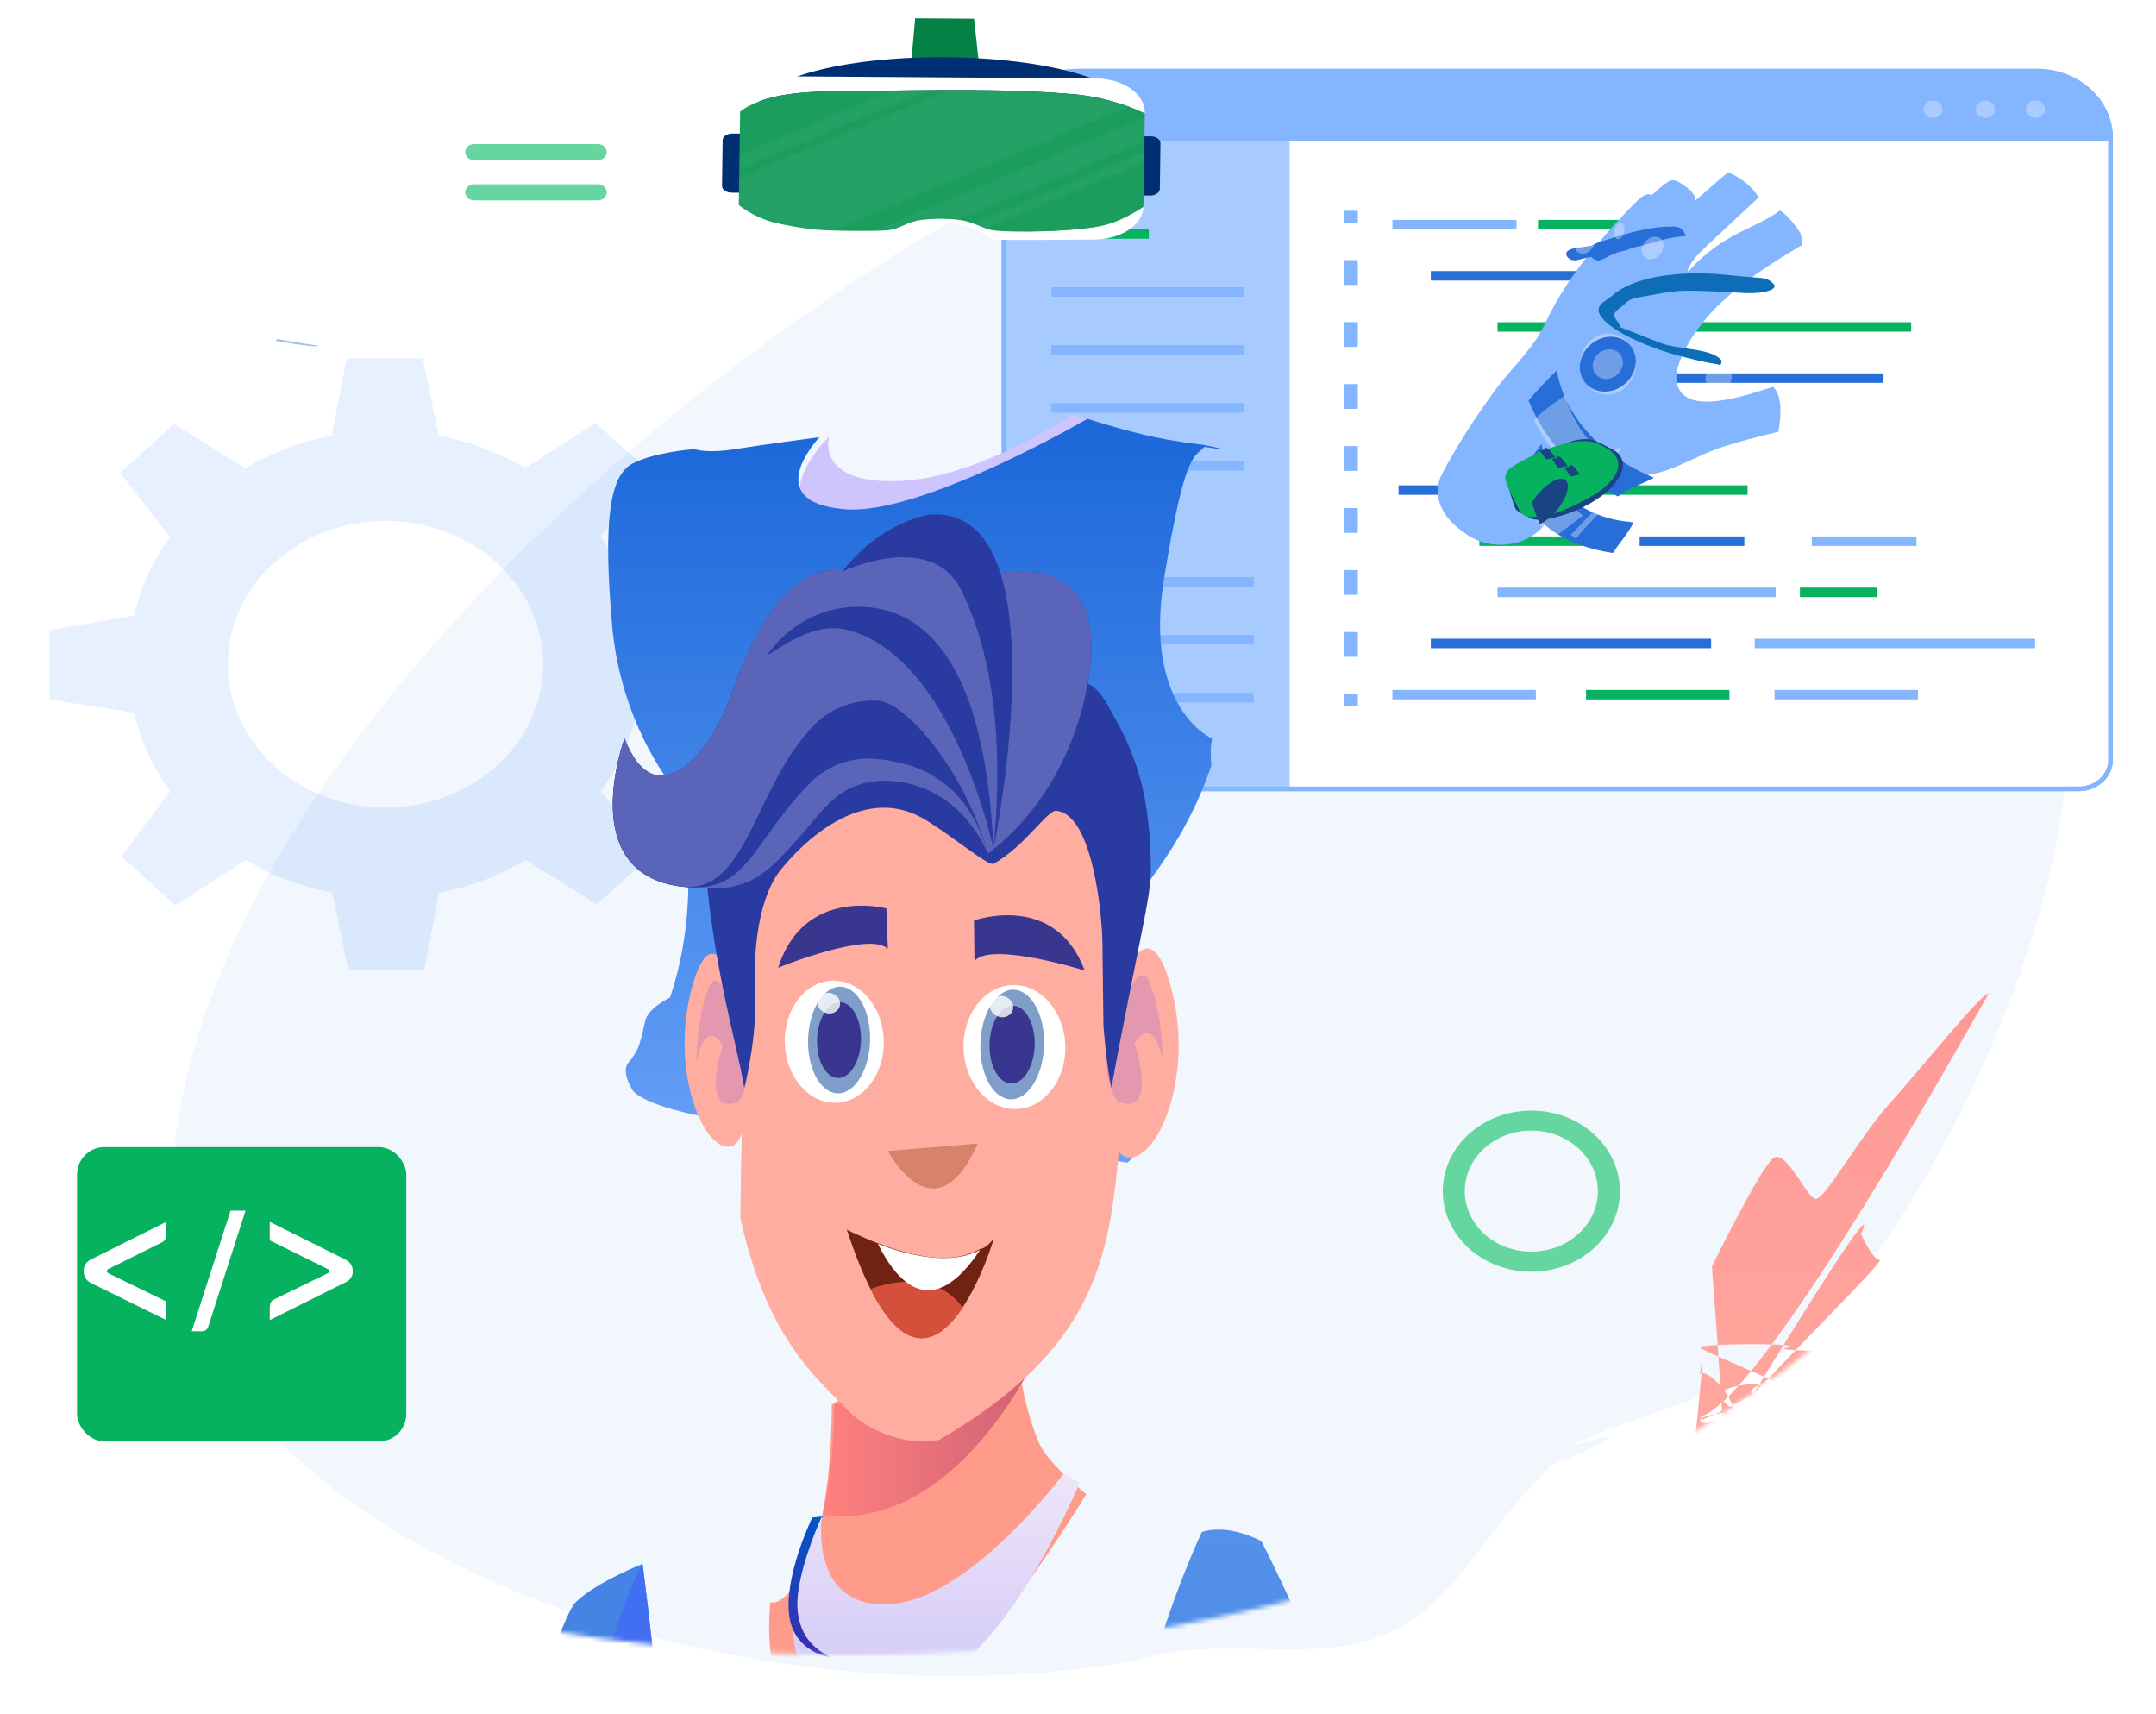 <svg width="473" height="376" viewBox="0 0 473 376" fill="none" xmlns="http://www.w3.org/2000/svg">
<g clip-path="url(#clip0_735_6039)">
<path opacity="0.2" d="M139.684 156.31L158.312 153.124V137.937L139.684 135.016C138.253 128.777 135.538 122.936 131.801 117.759L142.487 103.501L130.662 92.748L115.216 102.678C109.523 99.279 103.128 96.837 96.238 95.536L92.734 78.597H76.033L72.821 95.536C65.96 96.837 59.536 99.306 53.842 102.705L38.192 92.987L26.367 103.74L37.287 117.785C33.55 122.963 30.864 128.804 29.433 135.043L10.805 138.229V153.416L29.433 156.336C30.864 162.602 33.579 168.417 37.316 173.594L26.63 187.825L38.455 198.578L53.93 188.648C59.623 192.047 66.047 194.516 72.909 195.791L76.412 212.73H93.113L96.325 195.791C103.216 194.49 109.61 192.02 115.304 188.622L130.954 198.339L142.779 187.586L131.859 173.541C135.567 168.39 138.253 162.576 139.684 156.31ZM84.558 177.126C65.463 177.126 49.988 163.027 49.988 145.69C49.988 128.352 65.463 114.254 84.558 114.254C103.654 114.254 119.129 128.326 119.129 145.69C119.129 163.054 103.654 177.126 84.558 177.126Z" fill="#84B5FF"/>
<path opacity="0.06" d="M196.71 55.653C111.728 109.263 34.967 194.853 37.747 266.594C40.527 338.335 161.464 380.594 249.441 364.094C262.867 360.086 275.17 362.304 289.031 361.594C319.342 360.086 320.922 337.594 345.174 317.054C322.193 330.395 370.443 308.991 345.174 317.054C355.154 311.189 377.916 307.162 392.836 295.535C425.836 269.821 467.619 174.298 448.608 142.695C429.596 111.092 313.079 -17.758 196.71 55.653Z" fill="#276ED8"/>
<path d="M463.038 30.265V166.682C463.038 170.19 459.913 173.031 456.055 173.031H227.287C223.429 173.031 220.305 170.19 220.305 166.682V30.265C220.305 22.172 227.524 15.597 236.436 15.597H446.906C455.818 15.597 463.038 22.172 463.038 30.265Z" fill="white" stroke="#84B5FF" stroke-miterlimit="10"/>
<path d="M332.708 48.228H305.48V50.309H332.708V48.228Z" fill="#84B5FF"/>
<path d="M364.645 48.228H337.418V50.309H364.645V48.228Z" fill="#06B25F"/>
<path d="M356.114 59.457H313.895V61.538H356.114V59.457Z" fill="#276ED8"/>
<path d="M384.541 59.457H363.086V61.538H384.541V59.457Z" fill="#84B5FF"/>
<path d="M347.07 70.671H328.531V72.751H347.07V70.671Z" fill="#06B25F"/>
<path d="M419.293 70.671H357.785V72.751H419.293V70.671Z" fill="#06B25F"/>
<path d="M413.224 81.894H342.93V83.974H413.224V81.894Z" fill="#276ED8"/>
<path d="M346.995 93.107H325.363V95.188H346.995V93.107Z" fill="#84B5FF"/>
<path d="M377.882 93.107H356.25V95.188H377.882V93.107Z" fill="#276ED8"/>
<path d="M336.943 151.33H305.48V153.411H336.943V151.33Z" fill="#84B5FF"/>
<path d="M379.42 151.33H347.957V153.411H379.42V151.33Z" fill="#06B25F"/>
<path d="M420.772 151.33H389.309V153.411H420.772V151.33Z" fill="#84B5FF"/>
<path d="M375.402 140.098H313.895V142.178H375.402V140.098Z" fill="#276ED8"/>
<path d="M446.48 140.098H384.973V142.178H446.48V140.098Z" fill="#84B5FF"/>
<path d="M389.566 128.887H328.531V130.967H389.566V128.887Z" fill="#84B5FF"/>
<path d="M411.865 128.887H394.883V130.967H411.865V128.887Z" fill="#06B25F"/>
<path d="M347.523 117.66H324.551V119.741H347.523V117.66Z" fill="#06B25F"/>
<path d="M382.687 117.66H359.715V119.741H382.687V117.66Z" fill="#276ED8"/>
<path d="M420.456 117.66H397.484V119.741H420.456V117.66Z" fill="#84B5FF"/>
<path d="M383.399 106.451H351.188V108.532H383.399V106.451Z" fill="#06B25F"/>
<path d="M339.032 106.451H306.82V108.532H339.032V106.451Z" fill="#276ED8"/>
<path d="M297.893 46.239H294.957V48.912H297.893V46.239Z" fill="#84B5FF"/>
<path d="M297.893 144.064H294.957V138.629H297.893V144.064V144.064ZM297.893 130.468H294.957V125.034H297.893V130.468V130.468ZM297.893 116.873H294.957V111.438H297.893V116.873V116.873ZM297.893 103.277H294.957V97.842H297.893V103.277V103.277ZM297.893 89.681H294.957V84.246H297.893V89.681V89.681ZM297.893 76.085H294.957V70.65H297.893V76.085V76.085ZM297.893 62.489H294.957V57.055H297.893V62.489V62.489Z" fill="#84B5FF"/>
<path d="M297.893 152.224H294.957V154.896H297.893V152.224Z" fill="#84B5FF"/>
<path opacity="0.7" d="M219.754 32.357C219.754 29.044 222.44 26.357 225.754 26.357H282.924V173.042H225.754C222.44 173.042 219.754 170.356 219.754 167.042V32.357Z" fill="#84B5FF"/>
<path d="M252.032 50.282H224.805V52.363H252.032V50.282Z" fill="#06B25F"/>
<path d="M272.876 62.996H230.656V65.077H272.876V62.996Z" fill="#84B5FF"/>
<path d="M272.876 75.711H230.656V77.792H272.876V75.711Z" fill="#84B5FF"/>
<path d="M272.876 88.427H230.656V90.507H272.876V88.427Z" fill="#84B5FF"/>
<path d="M272.876 101.139H230.656V103.219H272.876V101.139Z" fill="#84B5FF"/>
<path d="M275.064 126.566H232.844V128.647H275.064V126.566Z" fill="#84B5FF"/>
<path d="M275.064 139.283H232.844V141.364H275.064V139.283Z" fill="#84B5FF"/>
<path d="M275.064 151.994H232.844V154.075H275.064V151.994Z" fill="#84B5FF"/>
<path d="M252.032 113.853H224.805V115.933H252.032V113.853Z" fill="#06B25F"/>
<path d="M463.038 30.265V30.881H220.305V30.265C220.305 22.172 227.524 15.597 236.436 15.597H446.906C455.818 15.597 463.038 22.172 463.038 30.265Z" fill="#84B5FF"/>
<path opacity="0.3" d="M426.173 23.948C426.173 25.005 425.237 25.856 424.075 25.856C422.913 25.856 421.977 25.005 421.977 23.948C421.977 22.891 422.913 22.04 424.075 22.04C425.225 22.04 426.173 22.891 426.173 23.948Z" fill="white"/>
<path opacity="0.3" d="M437.653 23.947C437.653 25.003 436.717 25.855 435.555 25.855C434.393 25.855 433.457 25.003 433.457 23.947C433.457 22.89 434.393 22.039 435.555 22.039C436.706 22.039 437.653 22.89 437.653 23.947Z" fill="white"/>
<path opacity="0.3" d="M448.634 23.947C448.634 25.003 447.698 25.855 446.536 25.855C445.374 25.855 444.438 25.003 444.438 23.947C444.438 22.89 445.374 22.039 446.536 22.039C447.698 22.039 448.634 22.89 448.634 23.947Z" fill="white"/>
<path d="M463.038 30.265V166.682C463.038 170.19 459.913 173.031 456.055 173.031H227.287C223.429 173.031 220.305 170.19 220.305 166.682V30.265C220.305 22.172 227.524 15.597 236.436 15.597H446.906C455.818 15.597 463.038 22.172 463.038 30.265Z" stroke="#84B5FF" stroke-miterlimit="10"/>
<g filter="url(#filter0_d_735_6039)">
<rect x="11.906" y="246.597" width="72.229" height="64.547" rx="6" fill="#06B25F"/>
</g>
<path d="M36.496 289.544L19.962 281.413C18.894 280.85 18.359 279.981 18.359 278.805C18.359 277.577 18.922 276.708 20.047 276.197L36.496 267.989V270.98C36.496 271.185 36.412 271.466 36.243 271.824C36.074 272.131 35.821 272.361 35.484 272.515L23.758 278.344C23.308 278.651 23.308 278.958 23.758 279.265L36.496 285.478V289.544Z" fill="white"/>
<path d="M50.579 265.534H53.869L45.687 291.001C45.462 291.666 44.956 291.998 44.168 291.998H42.059L50.579 265.534Z" fill="white"/>
<path d="M59.179 267.989L75.629 276.197C76.81 276.759 77.4 277.628 77.4 278.805C77.4 279.981 76.81 280.825 75.629 281.336L59.179 289.544V286.552C59.179 286.399 59.236 286.143 59.348 285.785C59.517 285.427 59.77 285.171 60.107 285.018L71.917 279.265C72.367 278.958 72.367 278.651 71.917 278.344L59.179 272.054V267.989Z" fill="white"/>
<mask id="mask0_735_6039" style="mask-type:alpha" maskUnits="userSpaceOnUse" x="-91" y="-17" width="555" height="380">
<path d="M463.098 173C463.098 277.934 339.059 363 186.049 363C33.039 363 -91 277.934 -91 173C-91 68.066 33.039 -17 186.049 -17C339.059 -17 463.098 68.066 463.098 173Z" fill="#C4C4C4"/>
</mask>
<g mask="url(#mask0_735_6039)">
<path d="M88.039 483.202C88.039 483.202 92.039 481.58 93.643 485.891C95.246 490.202 100.262 541.955 98.865 556.51C97.453 571.065 93.452 565.687 93.452 565.687C93.452 565.687 93.849 574.309 96.453 576.742L96.468 576.721C96.5 576.699 96.564 576.635 96.643 576.55C96.707 576.507 96.786 576.422 96.881 576.337H96.897C98.437 574.971 103.771 570.233 108.692 565.687C114.502 560.288 117.915 555.699 117.915 555.699C117.915 555.699 117.105 547.077 117.105 544.666C117.105 542.233 129.948 484.803 142.568 467.025C154.347 450.443 142.774 357.031 141.155 344.418L140.964 343.01C140.964 343.01 130.741 347.065 126.328 351.397C121.931 355.751 106.072 408.251 105.279 435.205C104.469 462.159 97.262 477.461 97.262 477.461C97.262 477.461 94.849 475.498 90.833 477.461L88.039 483.202Z" fill="url(#paint0_linear_735_6039)"/>
<path opacity="0.83" d="M96.897 576.337C98.437 574.971 103.771 570.233 108.692 565.687C114.502 560.288 117.915 555.699 117.915 555.699C117.915 555.699 117.105 547.077 117.105 544.666C117.105 542.233 129.948 484.803 142.568 467.025C154.347 450.443 142.774 357.031 141.155 344.418L140.964 343.01C140.964 343.01 132.646 357.031 129.043 384.925C125.423 412.839 130.535 467.836 130.535 467.836C130.535 467.836 123.328 512.312 105.58 513.123C105.58 513.123 120.471 542.425 114.597 557.129C113.47 559.925 99.612 573.754 96.897 576.337Z" fill="#436CF6"/>
<path d="M266.493 464.592L269.795 440.327C269.795 440.327 278.224 440.327 290.542 455.693C290.542 455.693 290.844 464.016 295.067 474.409C295.067 474.409 309.258 483.608 315.846 496.135C322.434 508.663 324.927 509.922 331.8 502.815C333.626 500.937 334.864 494.556 335.515 485.87C336.483 472.745 336.118 454.348 334.435 438.15C333.038 424.79 330.737 412.946 327.546 406.778C327.546 406.778 327.847 398.54 324.831 392.074C324.688 392.202 324.53 392.33 324.387 392.479C323.403 393.312 320.863 395.147 318.228 394.507C314.815 393.696 311.957 386.674 311.957 386.674C311.957 386.674 310.005 386.952 309.004 388.851C309.004 388.851 295.368 377.732 286.733 359.016C278.113 340.321 276.716 338.016 276.716 338.016C276.716 338.016 274.509 336.799 271.525 336.052C269.175 335.455 266.334 335.177 263.683 336.01C263.683 336.01 221.774 423.083 266.493 464.592Z" fill="url(#paint1_linear_735_6039)"/>
<path d="M177.252 343.01C177.252 343.01 182.474 332.531 182.474 308.116L223.145 281.439C223.145 281.439 221.097 300.263 227.986 316.589C229.812 320.9 238.305 327.729 238.305 327.729C238.305 327.729 201.143 389.342 183.3 383.431C165.457 377.519 169.029 351.397 169.029 351.397C169.029 351.397 172.045 352.976 177.252 343.01Z" fill="#FF9B8B"/>
<path d="M233.307 323.27C233.307 323.27 213.162 350.267 195.828 351.782C177.254 353.404 180.318 332.638 180.318 332.638C180.318 332.638 171.921 348.474 174.318 360.937C176.731 373.401 195.066 374.02 209.21 365.718C223.354 357.437 236.879 325.233 236.879 325.233L233.307 323.27Z" fill="url(#paint2_linear_735_6039)"/>
<path d="M235.129 91.003C235.129 91.003 214.886 104.733 197.466 105.504C178.802 106.328 181.88 95.768 181.88 95.768C181.88 95.768 173.442 103.821 175.85 110.16C178.275 116.498 196.7 116.813 210.914 112.591C225.127 108.38 238.719 92.001 238.719 92.001L235.129 91.003Z" fill="#CEC5FF"/>
<path d="M148.803 174.121C148.803 174.121 154.833 195.578 146.984 218.816C146.984 218.816 142.15 221.074 141.544 223.95C141.544 223.95 141.544 223.972 141.528 224.004C140.954 226.87 140.274 229.017 140.274 229.017C140.274 229.017 139.726 230.951 137.907 233.002C137.572 233.393 137.381 233.849 137.317 234.348C137.03 236.475 138.816 239.167 138.816 239.167C138.816 239.167 142.453 245.549 180.229 247.807C218.004 250.075 247.324 255.003 247.324 255.003C247.324 255.003 253.375 250.389 249.211 246.482C249.211 246.482 251.871 242.054 251.568 240.611C251.265 239.167 237.354 222.724 240.975 211.208C244.612 199.692 258.204 190.347 265.765 167.869C265.765 167.869 265.462 164.653 265.765 163.003C266.068 161.364 265.764 161.921 265.764 161.921C265.764 161.921 250.754 155.203 255.396 126.82C260.022 98.437 262.029 100.503 264.234 98.003C264.234 98.003 274.315 99.62 263.611 97.504C263.611 97.504 257.454 96.896 251.105 95.388C244.756 93.879 238.568 91.855 238.568 91.855C238.568 91.855 202.227 113.057 185.429 111.701C166.254 110.159 179.782 95.887 179.782 95.887C179.782 95.887 167.738 97.482 161.293 98.502C154.833 99.534 152.424 98.502 152.424 98.502C152.424 98.502 143.857 99.058 138.816 101.652C133.775 104.235 132.276 114.067 134.286 137.098C136.296 160.13 148.803 174.121 148.803 174.121Z" fill="url(#paint3_linear_735_6039)"/>
<path d="M206.457 138.844L193.925 124.079L189.414 129.573L196.933 138.844L190.416 146.741L195.429 152.235L206.457 138.844Z" fill="#135BC6"/>
<path d="M188.411 130.946L192.923 136.44L191.419 137.814H182.396L188.411 130.946Z" fill="#135BC6"/>
<path d="M190.918 144.338L195.429 138.844H172.37L159.838 153.609H168.861L176.882 144.338H190.918Z" fill="#135BC6"/>
<path d="M178.386 145.368H186.907L194.427 153.609H209.465L213.977 158.759L189.414 159.103L178.386 145.368Z" fill="#135BC6"/>
<path d="M175.378 148.115H178.887L183.398 153.609H170.866L175.378 148.115Z" fill="#135BC6"/>
<path d="M197.936 150.862L202.447 145.711L208.964 152.235H199.439L197.936 150.862Z" fill="#135BC6"/>
<path d="M228.418 295.275C228.418 295.275 210.959 335.978 180.578 332.359C180.578 332.359 183.29 318.075 182.989 307.899C182.989 307.899 197.151 307.452 207.627 302.236C219.449 296.36 228.4 281.288 228.4 281.288L228.418 295.275Z" fill="url(#paint4_linear_735_6039)"/>
<path opacity="0.83" d="M238.43 342.284C238.398 342.455 238.351 342.604 238.305 342.774C238.367 342.54 238.414 342.369 238.43 342.284Z" fill="url(#paint5_linear_735_6039)"/>
<path d="M178.201 332.852L180.296 332.617C180.296 332.617 175.962 341.943 175.058 349.626C174.153 357.309 177.947 362.261 183.82 363.947C183.82 363.947 174.359 363.2 173.153 354.45C171.946 345.7 178.201 332.852 178.201 332.852Z" fill="url(#paint6_linear_735_6039)"/>
<path d="M162.437 267.197C168.555 294.997 180.355 303.223 187.403 310.692C197.41 318.242 206.136 315.758 206.136 315.758C239.792 296.172 243.083 276.451 245.299 254.436C246.407 243.574 247.411 223.361 244.017 198.374C243.567 194.964 242.805 191.896 241.836 189.071C235.672 171.001 221.129 163.987 221.129 163.987C212.438 159.701 202.535 158.775 193.497 161.113C180.478 164.474 170.228 173.972 166.939 192.724C165.865 198.764 165.277 204.998 164.757 211.184C163.615 223.896 163.026 236.755 162.714 249.565C162.576 255.41 162.472 261.303 162.437 267.197Z" fill="#FFADA0"/>
<path d="M194.465 199.255C194.465 199.255 176.391 194.349 170.726 212.245C170.726 212.245 190.919 204.068 194.777 208.133L194.465 199.255Z" fill="#38368E"/>
<path d="M213.682 201.898C213.682 201.898 231.477 195.496 237.977 212.878C237.977 212.878 217.436 206.43 213.786 210.776L213.682 201.898Z" fill="#38368E"/>
<path d="M233.706 230.636C233.333 238.104 228.038 243.769 221.886 243.217C215.734 242.666 211.036 236.15 211.409 228.631C211.782 221.162 217.076 215.548 223.229 216.099C229.381 216.65 234.079 223.167 233.706 230.636Z" fill="white"/>
<path d="M215.095 228.474C214.759 235.091 217.63 240.755 221.47 241.106C225.311 241.457 228.704 236.344 229.039 229.727C229.375 223.11 226.541 217.446 222.664 217.095C218.823 216.744 215.43 221.857 215.095 228.474Z" fill="#7F9EC9"/>
<path d="M217.106 228.674C216.883 233.386 218.896 237.396 221.618 237.646C224.34 237.897 226.763 234.288 226.987 229.576C227.211 224.864 225.197 220.854 222.475 220.603C219.754 220.302 217.33 223.962 217.106 228.674Z" fill="#38368E"/>
<path d="M217.185 220.556C217.111 221.809 218.192 222.962 219.609 223.112C221.026 223.263 222.219 222.31 222.293 221.007C222.368 219.704 221.249 218.601 219.832 218.451C218.453 218.35 217.26 219.303 217.185 220.556Z" fill="white" fill-opacity="0.8"/>
<path d="M193.878 229.466C193.516 236.83 188.364 242.389 182.379 241.853C176.394 241.316 171.823 234.879 172.186 227.515C172.549 220.102 177.7 214.591 183.685 215.128C189.67 215.664 194.241 222.102 193.878 229.466Z" fill="white"/>
<path d="M177.298 227.51C176.971 233.947 179.764 239.458 183.501 239.799C187.237 240.141 190.538 235.166 190.865 228.729C191.191 222.292 188.398 216.781 184.662 216.439C180.925 216.098 177.624 221.072 177.298 227.51Z" fill="#7F9EC9"/>
<path d="M179.261 227.71C179.044 232.294 181.002 236.196 183.65 236.44C186.299 236.683 188.656 233.123 188.874 228.539C189.092 223.955 187.133 220.054 184.485 219.81C181.837 219.566 179.515 223.126 179.261 227.71Z" fill="#38368E"/>
<path d="M179.331 219.806C179.259 221.025 180.347 222.147 181.689 222.293C183.068 222.439 184.229 221.513 184.301 220.245C184.374 218.977 183.322 217.904 181.943 217.757C180.565 217.66 179.404 218.538 179.331 219.806Z" fill="white" fill-opacity="0.8"/>
<path d="M163.63 223.726C163.63 223.726 156.994 195.55 151.521 217.724C147.158 235.384 154.429 252.697 160.299 251.456C166.168 250.266 163.63 223.726 163.63 223.726Z" fill="#FFADA0"/>
<path d="M163.479 228.76C163.479 228.76 158.244 209.73 155.514 216.579C152.785 223.428 152.813 232.786 152.813 232.786C152.813 232.786 154.755 222.853 158.554 229.388C158.554 229.388 153.46 244.915 161.959 241.674C161.987 241.674 165.674 237.335 163.479 228.76Z" fill="#E398AF"/>
<path d="M243.463 223.761C243.463 223.761 250.929 193.234 257.086 217.258C261.993 236.392 253.814 255.096 247.211 253.806C240.607 252.516 243.463 223.761 243.463 223.761Z" fill="#FFADA0"/>
<path d="M243.585 228.178C243.585 228.178 249.229 208.32 252.173 215.467C255.116 222.613 255.086 232.379 255.086 232.379C255.086 232.379 252.992 222.013 248.895 228.833C248.895 228.833 254.388 245.035 245.223 241.653C245.223 241.653 241.248 237.125 243.585 228.178Z" fill="#E398AF"/>
<path d="M218.008 271.743C217.879 272.263 215.332 280.542 211.205 286.74C206.24 294.195 198.986 298.616 190.958 282.666C189.25 279.285 187.541 275.037 185.768 269.706C185.768 269.706 188.54 271.136 192.603 272.697C198.986 275.124 208.465 277.855 215.042 273.91C216.138 273.867 217.105 272.697 218.008 271.743Z" fill="#712311"/>
<path d="M211.211 286.83C206.246 294.285 198.992 298.663 190.964 282.713C195.252 281.152 205.408 278.725 211.211 286.83Z" fill="#D5503B"/>
<path d="M215.043 274.13C204.565 289.864 196.956 281.585 192.604 272.83C198.987 275.257 208.466 277.728 215.043 274.13Z" fill="white"/>
<path d="M194.81 252.453C194.81 252.453 205.048 272.013 214.532 250.805L194.81 252.453Z" fill="#D8826C"/>
<path d="M243.856 238.592C242.745 234.165 242.078 224.852 242.078 224.852C242.078 224.852 241.876 208.789 241.856 206.683C241.816 201.581 239.916 178.457 231.672 177.836C229.753 177.701 224.681 185.773 217.953 189.472C216.741 190.147 206.476 181.319 201.142 178.808C185.261 171.357 170.612 191.658 170.612 191.658C165.985 198.515 165.641 209.422 165.621 212.634C165.601 214.767 165.762 214.495 165.621 222.729C165.54 227.426 164.409 234.138 163.277 238.592C162.489 233.598 160.489 226.132 158.569 216.603C155.377 200.783 154.225 187.204 154.811 183.668L163.277 162.989C174.774 134.94 201.849 126.193 221.671 144.119L229.106 150.841C239.492 145.954 241.957 152.811 244.846 157.967C250.201 167.578 252.282 176.502 252.484 190C252.565 195.021 251.454 199.448 248.605 213.891C246.806 223.016 244.584 234.03 243.856 238.592Z" fill="#293AA1"/>
<path d="M137.011 161.99C143.84 179.537 155.963 165.203 160.449 152.272C171.481 120.389 184.776 125.357 184.776 125.357C211.993 97.173 219.146 125.681 219.146 125.681C240.442 122.9 241.23 138.801 238.017 152.92C234.805 166.984 227.43 178.674 217.994 186.205C217.57 186.529 217.145 186.88 216.741 187.204C209.73 171.844 196.677 170.494 190.919 171.493C183.18 172.816 180.149 178.323 175.158 183.857C167.46 192.388 164.025 196.275 149.437 194.466C126.039 191.551 137.011 161.99 137.011 161.99Z" fill="#5A65BA"/>
<path d="M137.011 161.99C143.84 179.537 155.963 165.203 160.449 152.272C171.481 120.389 184.776 125.357 184.776 125.357C211.993 97.173 219.146 125.681 219.146 125.681C240.442 122.9 241.23 138.801 238.017 152.92C234.805 166.984 227.43 178.674 217.994 186.205C217.57 186.529 217.145 186.88 216.741 187.204C211.528 168.712 197.849 167.038 192.07 166.444C188.595 166.094 182.331 166.903 177.502 171.925C164.369 185.585 164.045 196.248 149.437 194.439C126.039 191.551 137.011 161.99 137.011 161.99Z" fill="#293AA1"/>
<path d="M137.011 161.99C143.84 179.537 155.963 165.203 160.449 152.272C171.481 120.389 184.776 125.357 184.776 125.357C211.993 97.173 219.146 125.681 219.146 125.681C240.442 122.9 241.23 138.801 238.017 152.92C234.805 166.984 227.43 178.674 217.994 186.205C217.57 186.529 217.145 186.88 216.741 187.204C211.528 168.712 198.779 154.323 192.98 153.729C189.504 153.378 183.241 154.188 178.412 159.237C165.278 172.897 164.025 196.248 149.437 194.439C126.039 191.551 137.011 161.99 137.011 161.99Z" fill="#5A65BA"/>
<path d="M217.957 186.232C217.957 186.232 233.656 110.266 203.773 112.911C203.773 112.911 193.488 114.234 184.779 125.356C184.779 125.356 204.257 116.124 210.865 129.433C219.169 146.17 219.775 167.686 217.957 186.232Z" fill="#293AA1"/>
<path d="M168.248 143.822C168.248 143.822 174.269 133.833 186.938 133.131C199.142 132.429 215.933 139.826 217.953 186.232C217.953 186.232 209.184 144.065 185.847 138.153C182.291 137.262 177.32 137.586 168.248 143.822Z" fill="#293AA1"/>
<path d="M164.951 40.838C164.931 41.633 163.981 42.28 162.794 42.28L160.519 42.266C159.352 42.253 158.402 41.606 158.402 40.797L158.541 30.729C158.561 29.934 159.51 29.287 160.697 29.287L162.953 29.301C164.12 29.314 165.069 29.961 165.069 30.77L164.951 40.838Z" fill="#002E73"/>
<path d="M254.454 41.444C254.435 42.239 253.485 42.886 252.298 42.886L250.043 42.873C248.856 42.859 247.926 42.212 247.926 41.404L248.064 31.336C248.084 30.541 249.034 29.894 250.221 29.894L252.476 29.907C253.663 29.921 254.593 30.567 254.593 31.376L254.454 41.444Z" fill="#002E73"/>
<path d="M199.508 18.02L200.774 4.003L213.693 4.097L215.216 18.128L199.508 18.02Z" fill="#058145"/>
<path d="M247.984 24.206C247.885 30.5 229.565 35.474 207.011 35.312C184.477 35.164 166.296 29.934 166.375 23.654C166.474 17.359 184.814 12.386 207.328 12.548C229.881 12.696 248.082 17.912 247.984 24.206Z" fill="#002E73"/>
<path d="M188.945 19.948C204.396 19.773 220.797 19.342 236.209 20.717C241.135 21.229 246.714 22.725 251.146 24.854V24.666C251.205 20.582 246.397 17.239 240.403 17.199L173.296 16.741C167.302 16.7 162.395 19.975 162.336 24.059V24.45C168.687 19.719 179.805 20.056 188.945 19.948Z" fill="white"/>
<path d="M217.164 50.354C215.165 49.801 213.721 48.885 211.604 48.413C209.349 47.941 206.817 47.928 204.561 48.009C203.236 48.09 201.752 48.17 200.684 48.521C198.686 48.966 197.202 50.219 194.927 50.475C192.928 50.731 182.146 50.664 179.218 50.367C176.033 50.071 172.314 49.41 169.386 48.669C167.467 48.157 164.004 46.607 162.125 44.949C162.323 48.885 167.012 52.052 172.848 52.093C178.803 52.133 193.205 52.551 194.392 52.443C195.837 52.308 196.272 51.621 197.301 51.001C199.754 49.532 203.216 48.871 206.441 48.885C209.606 48.912 212.95 49.586 215.363 51.028C216.313 51.594 216.788 52.376 218.093 52.524C220.151 52.78 237.244 52.524 239.935 52.537C245.87 52.578 250.737 49.356 250.875 45.34C248.561 46.85 245.712 48.426 242.744 49.249C236.987 50.947 219.28 51.095 217.164 50.354Z" fill="white"/>
<path d="M251.169 24.867C246.737 22.738 241.158 21.228 236.232 20.729C220.8 19.355 204.419 19.786 188.968 19.961C179.808 20.055 168.69 19.719 162.379 24.463L162.082 44.639C162.082 44.747 162.102 44.855 162.102 44.963C163.981 46.621 167.463 48.171 169.362 48.683C172.29 49.424 176.01 50.084 179.195 50.381C182.123 50.678 192.905 50.745 194.903 50.489C197.179 50.233 198.662 48.966 200.66 48.535C201.729 48.184 203.193 48.103 204.538 48.022C206.793 47.941 209.326 47.968 211.581 48.427C213.698 48.898 215.162 49.815 217.14 50.368C219.257 51.109 236.984 50.961 242.721 49.276C245.669 48.467 248.518 46.877 250.852 45.367C250.852 45.327 250.852 45.286 250.852 45.246L251.169 24.867Z" fill="#1B9D5E"/>
<mask id="mask1_735_6039" style="mask-type:alpha" maskUnits="userSpaceOnUse" x="162" y="19" width="90" height="32">
<path d="M251.169 24.867C246.737 22.738 241.158 21.228 236.232 20.729C220.8 19.355 204.419 19.786 188.968 19.961C179.808 20.055 168.69 19.719 162.379 24.463L162.082 44.639C162.082 44.747 162.102 44.855 162.102 44.963C163.981 46.621 167.463 48.171 169.362 48.683C172.29 49.424 176.01 50.084 179.195 50.381C182.123 50.678 192.905 50.745 194.903 50.489C197.179 50.233 198.662 48.966 200.66 48.535C201.729 48.184 203.193 48.103 204.538 48.022C206.793 47.941 209.326 47.968 211.581 48.427C213.698 48.898 215.162 49.815 217.14 50.368C219.257 51.109 236.984 50.961 242.721 49.276C245.669 48.467 248.518 46.877 250.852 45.367C250.852 45.327 250.852 45.286 250.852 45.246L251.169 24.867Z" fill="#06B25F"/>
</mask>
<g mask="url(#mask1_735_6039)">
<g opacity="0.2">
<path opacity="0.2" d="M255.078 -1.807L131.746 49.827L131.805 46.673L255.138 -4.961L255.078 -1.807Z" fill="white"/>
<path opacity="0.2" d="M254.762 20.337L131.43 71.971L131.726 51.727L255.059 0.093L254.762 20.337Z" fill="white"/>
<path opacity="0.2" d="M254.621 29.583L131.289 81.217L131.368 75.92L254.701 24.286L254.621 29.583Z" fill="white"/>
<path opacity="0.2" d="M254.563 34.071L131.23 85.705L131.27 83.441L254.602 31.807L254.563 34.071Z" fill="white"/>
</g>
</g>
<path fill-rule="evenodd" clip-rule="evenodd" d="M327.553 406.778L321.235 403.94C321.235 403.94 311.203 416.595 312.012 456.525C312.822 496.413 327.252 503.967 327.252 503.967C343.301 502.602 361.747 471.87 366.557 442.227C371.367 412.583 381.241 338.037 381.241 338.037C381.241 338.037 380.518 328.536 386.677 323.286C390.632 319.924 390.328 318.292 390.11 317.127C389.988 316.473 389.894 315.966 390.596 315.383C391.145 314.936 388.911 313.793 386.143 312.377C385.004 311.794 383.775 311.165 382.612 310.519C382.301 310.754 381.852 311.033 381.241 311.36C381.15 311.009 381.051 310.666 380.945 310.331C380.983 310.277 381.024 310.222 381.066 310.166C381.014 310.184 380.962 310.202 380.909 310.22C380.828 309.969 380.743 309.723 380.654 309.481C380.709 309.476 380.764 309.472 380.818 309.467C380.743 309.421 380.669 309.374 380.596 309.327C380.453 308.949 380.301 308.582 380.141 308.228C379.92 308.34 379.7 308.452 379.482 308.563C378.921 308.146 378.452 307.734 378.117 307.335C378.442 307.032 378.786 306.699 379.152 306.332C378.866 305.854 378.569 305.407 378.267 304.992C378.869 304.581 379.879 304.226 381.399 303.945C382.237 303.009 383.157 301.936 384.167 300.703C382.608 300.01 381.102 299.35 379.728 298.747C378.745 298.316 377.829 297.915 377.009 297.552C377.156 299.685 377.302 301.844 377.439 303.947C375.705 301.938 373.967 300.978 373.271 301.235C373.189 302.216 373.086 303.416 372.959 304.873C372.351 311.783 371.937 315.02 371.688 316.969C371.364 319.504 371.318 319.86 371.489 323.286C371.791 329.347 365.747 327.729 365.747 327.729C356.429 383.751 327.553 406.778 327.553 406.778ZM372.976 301.574C373.018 301.403 373.12 301.291 373.271 301.235C373.901 293.651 373.254 299.191 373.02 301.196C373.003 301.344 372.988 301.472 372.976 301.574ZM372.959 301.671C372.962 301.637 372.968 301.605 372.976 301.574C372.941 301.867 372.93 301.95 372.959 301.671ZM377.6 306.442C377.589 306.27 377.578 306.097 377.567 305.923C377.538 306.091 377.55 306.264 377.6 306.442ZM377.681 307.736C377.717 308.307 377.752 308.869 377.785 309.421C377.23 309.699 376.698 309.961 376.204 310.197C376.72 310.085 377.265 309.976 377.812 309.878C377.84 310.34 377.867 310.794 377.893 311.239C375.3 312.056 372.843 312.592 372.959 311.36C372.865 311.313 372.881 311.248 372.985 311.172C373.061 310.798 373.255 310.71 373.717 310.498C374.367 310.201 375.549 309.66 377.681 307.736ZM372.985 311.172C373.329 310.92 374.636 310.539 376.204 310.197C374.522 311.002 373.268 311.514 372.959 311.36C372.965 311.29 372.974 311.228 372.985 311.172ZM378.103 321.31C378.239 321.676 378.291 321.137 378.28 319.932C377.998 320.32 377.892 320.743 378.103 321.31ZM376.831 294.993C374.405 295.118 372.756 295.317 372.959 295.589C373.119 295.8 374.683 296.522 377.009 297.552C376.949 296.692 376.89 295.838 376.831 294.993ZM388.691 294.89C387.011 297.144 385.509 299.064 384.167 300.703C385.093 301.114 386.038 301.537 386.986 301.967C388.296 299.838 389.755 297.475 391.281 295.018C390.587 294.964 389.699 294.921 388.691 294.89ZM393.931 296.149C395.626 294.393 397.359 292.608 399.051 290.866C406.447 283.25 413.059 276.44 412.37 276.36C410.719 276.168 408.307 270.705 408.307 270.705C411.788 262.491 400.352 280.414 391.281 295.018C392.903 295.145 393.471 295.336 392.066 295.589C390.7 295.835 391.684 296.022 393.931 296.149ZM387.949 302.405C387.628 302.258 387.307 302.112 386.986 301.967C386.68 302.465 386.382 302.95 386.093 303.421C386.401 303.401 386.718 303.384 387.046 303.367C387.341 303.052 387.642 302.731 387.949 302.405ZM389.826 303.271C388.829 303.292 387.903 303.325 387.046 303.367C386.949 303.471 386.852 303.575 386.756 303.677C387.579 303.511 388.623 303.386 389.918 303.314C390.415 303.546 390.909 303.779 391.396 304.011C394.106 302.574 398.836 299.709 404.144 296.349C400.183 296.352 396.334 296.285 393.931 296.149C391.831 298.323 389.787 300.453 387.949 302.405C388.578 302.692 389.205 302.981 389.826 303.271ZM417.954 287.349C413.514 290.328 408.623 293.515 404.144 296.349C411.586 296.345 419.426 296.094 418.831 295.589C417.625 294.565 417.18 288.504 417.18 288.504C417.41 288.118 417.669 287.732 417.954 287.349ZM417.954 287.349C427.468 280.966 434.908 275.537 431.769 276.574C431.769 276.574 422.139 281.719 417.954 287.349ZM384.629 305.987C385.285 305.264 385.998 304.491 386.756 303.677C386.388 303.752 386.065 303.835 385.783 303.926C385.331 304.662 384.904 305.359 384.505 306.009C384.512 306.018 384.518 306.027 384.525 306.037C384.508 306.045 384.491 306.053 384.473 306.061C384.411 306.163 384.349 306.264 384.288 306.364C384.375 306.268 384.462 306.171 384.551 306.073C386.674 308.952 398.693 312.801 401.619 311.36C403.661 310.345 398.13 307.22 391.396 304.011C389.796 304.86 388.899 305.211 389.003 304.873C389.281 303.967 387.295 304.718 384.629 305.987ZM381.644 309.424C381.39 309.429 381.113 309.444 380.818 309.467C380.991 309.576 381.169 309.685 381.35 309.793C381.248 309.924 381.153 310.048 381.066 310.166C381.266 310.097 381.459 310.03 381.643 309.967C381.752 310.031 381.861 310.094 381.972 310.158C382.044 310.04 382.121 309.913 382.202 309.779C382.471 309.691 382.713 309.616 382.919 309.558C382.79 309.505 382.616 309.469 382.404 309.448C382.9 308.634 383.539 307.589 384.288 306.364C383.218 307.551 382.317 308.589 381.644 309.424ZM383.023 310.145C383.259 309.86 383.196 309.671 382.919 309.558C383.815 309.305 384.049 309.379 383.023 310.145ZM383.023 310.145C382.932 310.255 382.796 310.379 382.612 310.519C382.591 310.508 382.571 310.496 382.55 310.485C382.203 310.727 381.77 311.017 381.241 311.36C381.241 311.36 381.501 310.931 381.972 310.158C382.162 310.267 382.355 310.376 382.55 310.485C382.73 310.359 382.888 310.246 383.023 310.145ZM384.473 306.061C383.13 306.704 381.625 307.471 380.156 308.22C380.151 308.222 380.146 308.225 380.141 308.228C379.835 307.55 379.502 306.918 379.152 306.332C379.826 305.657 380.573 304.868 381.399 303.945C382.618 303.719 384.165 303.541 386.093 303.421C385.988 303.591 385.885 303.759 385.783 303.926C384.204 304.433 383.933 305.178 384.505 306.009C384.495 306.026 384.484 306.044 384.473 306.061ZM388.691 294.89C398.003 282.397 412.795 259.658 436.277 217.927C435.366 217.653 429.028 225.132 422.834 232.441C419.859 235.952 416.917 239.424 414.625 241.979C411.374 245.595 408.073 250.42 405.26 254.533C401.946 259.379 399.308 263.235 398.226 262.958C397.457 262.761 396.332 261.079 395.078 259.205C393.07 256.204 390.733 252.71 389.003 254.037C386.193 256.193 375.573 277.769 375.573 277.769C375.573 277.769 376.187 285.811 376.831 294.993C380.244 294.816 385.195 294.783 388.691 294.89Z" fill="url(#paint7_linear_735_6039)"/>
<path d="M412.484 289.493C412.484 289.493 408.047 306.849 398.675 314.539C398.675 314.539 406.353 311.644 411.51 295.723L412.484 289.493Z" fill="#E28183"/>
</g>
<path d="M131.162 35.128H104.02C102.952 35.128 102.078 34.342 102.078 33.362C102.078 32.39 102.942 31.596 104.02 31.596H131.162C132.231 31.596 133.104 32.382 133.104 33.362C133.104 34.333 132.231 35.128 131.162 35.128Z" fill="#66D6A0"/>
<path d="M131.162 43.941H104.02C102.952 43.941 102.078 43.155 102.078 42.175C102.078 41.203 102.942 40.409 104.02 40.409H131.162C132.231 40.409 133.104 41.195 133.104 42.175C133.104 43.147 132.231 43.941 131.162 43.941Z" fill="#66D6A0"/>
<path d="M335.953 243.596C325.221 243.596 316.523 251.504 316.523 261.264C316.523 271.023 325.221 278.931 335.953 278.931C346.685 278.931 355.383 271.023 355.383 261.264C355.383 251.504 346.685 243.596 335.953 243.596ZM335.953 274.529C327.888 274.529 321.355 268.589 321.355 261.255C321.355 253.921 327.888 247.981 335.953 247.981C344.018 247.981 350.551 253.921 350.551 261.255C350.551 268.589 344.018 274.529 335.953 274.529Z" fill="#66D6A0"/>
<g filter="url(#filter1_d_735_6039)">
<path d="M321.581 113.087C321.167 112.789 320.758 112.49 320.35 112.191C316.141 109.101 314.084 104.275 316.346 99.971C319.609 93.763 323.766 87.374 328.004 81.582C331.528 76.767 336.383 72.502 338.828 67.239C341.682 61.093 345.553 55.355 350.048 50.039C351.945 47.795 353.911 45.437 355.994 43.33C357.043 42.273 358.018 41.149 359.103 40.124C359.743 39.517 361.006 38.27 362.15 38.677C362.236 38.708 362.327 38.747 362.413 38.73C362.49 38.718 362.545 38.668 362.599 38.619C363.702 37.631 364.801 36.588 366.084 35.782C367.158 35.108 368.323 35.9 369.22 36.516C369.73 36.866 372.118 38.447 371.962 39.941C374.406 37.96 376.627 35.74 379.143 33.798C379.147 33.794 379.152 33.789 379.157 33.789C381.952 34.967 384.349 36.861 385.842 39.288C382.125 42.757 378.402 46.226 374.684 49.69C372.706 51.531 370.657 53.503 370.047 55.989C372.839 52.664 376.358 49.821 380.368 47.65C383.741 45.825 387.495 44.428 390.484 42.182C390.611 42.245 390.734 42.317 390.861 42.384C391.037 42.513 391.209 42.647 391.371 42.786C392.28 43.559 393.02 44.409 393.743 45.349C394.188 45.925 394.601 46.519 394.985 47.127C395.206 47.953 395.314 48.831 395.35 49.729C390.281 52.761 385.272 55.872 380.8 59.546C375.191 64.153 370.417 69.708 368.182 76.217C367.73 77.535 367.621 78.945 367.976 80.301C369.871 87.594 383.96 82.384 389.028 80.83C389.161 80.969 389.285 81.118 389.4 81.28C390.671 83.061 390.704 85.528 390.563 87.586C390.49 88.639 390.338 89.687 390.161 90.727C389.993 90.76 389.82 90.794 389.638 90.832C386.589 91.516 380.88 93.049 377.936 94.003C372.241 95.847 367.491 99.267 361.346 100.222C352.922 101.532 346.06 100.934 341.104 107.941C340.471 108.835 339.844 109.724 339.211 110.618C335.462 115.926 327.176 117.118 321.581 113.087Z" fill="#84B5FF"/>
<path d="M353.928 60.669C358.154 56.901 367.776 55.301 377.858 56.206C380.527 56.447 383.261 56.769 385.854 56.919C388.234 57.055 388.931 58.097 388.682 57.909C390.975 59.468 386.759 60.457 383.076 60.287C377.789 60.043 374.418 59.733 369.797 59.769C366.567 59.795 362.616 60.696 359.846 61.152C357.083 61.605 357.215 62.124 355.598 63.357C352.709 65.56 354.775 65.503 355.52 67.787C355.52 67.787 363.431 70.881 364.321 71.23C367.735 72.563 374.475 72.416 377.024 74.425C377.317 74.657 377.522 74.871 377.76 75.129C377.413 76.054 377.757 75.9 377.216 75.985C377.94 76.096 376.676 76.07 377.216 75.985C374.155 75.516 371.023 74.737 367.793 73.872C362.719 72.512 354.03 69.135 351.35 65.563C349.373 62.931 352.329 62.094 353.928 60.669Z" fill="#0D6EB7"/>
<path d="M369.813 47.778C369.672 47.79 369.527 47.798 369.385 47.81C365.307 48.152 363.593 49.08 359.913 49.932C358.089 50.356 356.289 50.831 354.654 51.452C353.689 51.818 352.76 52.215 351.965 52.719C351.535 52.864 351.109 53.008 350.683 53.155C349.219 52.954 348.619 51.957 348.644 51.09C348.657 50.73 348.773 50.394 348.979 50.144C349.481 49.546 350.393 49.244 351.29 48.967C355.793 47.579 360.694 45.841 366.194 45.704C367.719 45.666 368.733 45.506 369.706 47.385C369.782 47.527 369.808 47.654 369.813 47.778Z" fill="#276ED8"/>
<path d="M344.507 52.904C344.208 52.757 343.94 52.515 343.722 52.135C343.505 51.748 343.592 51.424 343.803 51.182C344.365 50.536 345.691 50.365 346.965 50.218C349.728 49.898 352.14 49.255 354.872 48.968C355.632 48.889 357.976 48.658 357.927 50.064C357.903 50.755 356.313 51.027 355.483 51.161C353.62 51.465 351.787 51.798 349.993 52.161C349.085 52.346 348.134 52.51 347.264 52.724C346.663 52.871 345.448 53.367 344.507 52.904Z" fill="#276ED8"/>
<path d="M335.325 83.841C337.216 81.661 339.079 79.612 341.5 77.294C341.518 77.365 341.62 77.624 341.639 77.699C343.39 87.196 351.152 96.022 362.69 100.715C362.756 100.741 362.813 100.771 362.874 100.797C360.135 102.223 357.065 103.126 354.943 104.896C345.202 99.953 338.791 92.116 335.325 83.841Z" fill="#276ED8"/>
<path d="M332.615 100.904C334.685 98.018 336.086 96.199 338.234 93.356C338.267 93.501 338.295 93.651 338.308 93.805C339.13 102.625 346.796 109.442 357.438 110.462C357.766 110.495 358.071 110.55 358.354 110.627C357.24 112.927 355.261 115.128 353.845 117.294C343.565 115.704 335.51 111.114 332.615 100.904Z" fill="#276ED8"/>
<path opacity="0.33" d="M336.531 88.167C337.114 87.582 337.699 87.004 338.29 86.43C339.929 85.149 341.638 83.905 343.416 82.708C344.532 87.356 347.383 91.834 351.642 95.689C350.033 96.766 348.532 97.913 347.057 99.074C346.536 99.388 346.016 99.709 345.507 100.03C341.571 96.421 338.589 92.352 336.531 88.167Z" fill="white"/>
<path opacity="0.33" d="M350.366 99.897C350.082 99.587 349.803 99.278 349.527 98.959C351.425 97.395 353.365 95.837 355.118 94.123C355.283 94.299 355.456 94.47 355.625 94.642C353.859 96.379 352.107 98.129 350.366 99.897Z" fill="white"/>
<path opacity="0.33" d="M348.929 110.539C347.818 111.693 346.719 112.881 345.757 114.153C345.357 113.881 344.966 113.604 344.584 113.305C346.521 111.377 348.382 109.387 350.258 107.409C350.594 107.654 350.937 107.886 351.295 108.108C350.505 108.92 349.714 109.728 348.929 110.539Z" fill="white"/>
<path opacity="0.33" d="M347.312 109.076C345.134 110.727 342.976 112.389 340.761 114.017C338.07 111.866 335.996 109.166 334.708 105.804C337.048 103.237 338.634 101.62 341.065 99.091C341.106 99.222 341.141 99.357 341.159 99.496C341.679 103.169 343.879 106.473 347.312 109.076Z" fill="white"/>
<path d="M330.737 102.349C331.698 100.863 333.269 99.329 335.422 97.918C340.055 94.881 344.342 91.964 348.692 92.344C350.011 92.459 352.804 94.086 353.757 94.578C357.85 96.69 356.272 101.608 350.239 105.563C346.538 107.988 342.309 109.468 338.515 109.971C337.912 110.052 336.703 110.057 335.962 109.744C335.529 109.561 332.727 108.161 332.498 107.65C331.751 105.962 331.389 104.021 330.737 102.349Z" fill="#194484"/>
<path d="M330.443 101.822C329.971 100.476 330.363 99.287 331.629 98.458C332.13 98.135 332.659 97.811 333.223 97.496C340.172 93.617 347.762 91.185 351.622 93.873C357.171 96.329 355.743 101.189 348.787 105.066C344.138 107.662 340.374 109.322 335.872 109.408C335.449 109.415 334.616 109.341 333.494 108.355C332.53 106.016 331.251 104.145 330.443 101.822Z" fill="#06B25F"/>
<path opacity="0.33" d="M358.372 78.323C357.072 81.756 353.494 83.439 350.379 82.083C347.265 80.727 345.795 76.845 347.095 73.412C348.395 69.98 351.974 68.297 355.088 69.653C358.202 71.009 359.673 74.891 358.372 78.323Z" fill="white"/>
<path d="M350.066 81.55C353.125 82.654 356.796 81.006 358.268 77.871C359.74 74.736 358.455 71.3 355.396 70.201C352.337 69.097 348.666 70.745 347.194 73.879C345.727 77.01 347.012 80.447 350.066 81.55Z" fill="#276ED8"/>
<path opacity="0.33" d="M351.293 78.939C352.944 79.535 354.932 78.645 355.724 76.952C356.521 75.259 355.824 73.402 354.174 72.806C352.523 72.21 350.535 73.101 349.743 74.794C348.947 76.491 349.643 78.343 351.293 78.939Z" fill="white"/>
<path opacity="0.33" d="M361.358 52.782C362.495 53.186 363.967 52.45 364.634 51.132C365.302 49.818 364.923 48.423 363.78 48.019C362.642 47.615 361.171 48.351 360.503 49.669C359.835 50.983 360.215 52.378 361.358 52.782Z" fill="white"/>
<path opacity="0.33" d="M374.292 79.639C374.746 80.979 376.344 81.704 377.863 81.259C379.381 80.815 380.247 79.365 379.793 78.024C379.339 76.683 377.74 75.959 376.222 76.403C374.703 76.848 373.837 78.298 374.292 79.639Z" fill="white"/>
<path opacity="0.33" d="M356.237 47.167C355.923 48.125 355.238 48.672 354.707 48.388C354.176 48.105 354 47.098 354.314 46.14C354.628 45.182 355.313 44.635 355.844 44.919C356.375 45.202 356.551 46.209 356.237 47.167Z" fill="white"/>
<path opacity="0.33" d="M346.585 51.551C347.652 51.95 349.013 51.243 349.619 49.965C350.225 48.688 349.852 47.328 348.785 46.93C347.718 46.531 346.356 47.238 345.75 48.516C345.14 49.793 345.517 51.149 346.585 51.551Z" fill="white"/>
<path d="M336.055 106.301C336.264 105.94 336.5 105.571 336.769 105.201C338.776 102.409 341.607 100.581 343.093 101.112C344.579 101.646 344.155 104.338 342.148 107.13C340.833 108.959 339.162 110.364 337.749 110.974C337.166 109.419 336.611 107.86 336.055 106.301Z" fill="#194484"/>
<path d="M339.488 96.38L341.264 96.372L339.833 94.548L339.069 94.15L338.724 95.982L339.488 96.38Z" fill="#194484"/>
<path d="M339.185 96.749L340.821 96.423L339.408 94.488L337.772 94.814L339.185 96.749Z" fill="#194484"/>
<path d="M342.176 98.234L343.951 98.226L342.52 96.401L341.756 96.003L341.411 97.833L342.176 98.234Z" fill="#194484"/>
<path d="M341.862 98.602L343.499 98.279L342.087 96.344L340.451 96.67L341.862 98.602Z" fill="#194484"/>
<path d="M344.886 100.109L346.662 100.101L345.231 98.276L344.467 97.878L344.123 99.711L344.886 100.109Z" fill="#194484"/>
<path d="M344.583 100.482L346.22 100.156L344.807 98.222L343.17 98.547L344.583 100.482Z" fill="#194484"/>
<path d="M62.322 66.656C62.312 66.653 62.3 66.653 62.294 66.65C62.252 66.642 62.361 66.662 62.322 66.656Z" fill="#194484"/>
<path opacity="0.43" d="M68.983 71.959C66.517 71.772 62.789 71.192 60.535 70.766C60.608 70.629 60.681 70.491 60.763 70.351C63.174 70.786 67.672 71.492 70.004 71.851C69.854 71.868 69.143 71.971 68.983 71.959Z" fill="#276ED8"/>
</g>
</g>
<defs>
<filter id="filter0_d_735_6039" x="5.906" y="240.597" width="94.231" height="86.547" filterUnits="userSpaceOnUse" color-interpolation-filters="sRGB">
<feFlood flood-opacity="0" result="BackgroundImageFix"/>
<feColorMatrix in="SourceAlpha" type="matrix" values="0 0 0 0 0 0 0 0 0 0 0 0 0 0 0 0 0 0 127 0" result="hardAlpha"/>
<feMorphology radius="3" operator="dilate" in="SourceAlpha" result="effect1_dropShadow_735_6039"/>
<feOffset dx="5" dy="5"/>
<feGaussianBlur stdDeviation="4"/>
<feColorMatrix type="matrix" values="0 0 0 0 0 0 0 0 0 0 0 0 0 0 0 0 0 0 0.2 0"/>
<feBlend mode="normal" in2="BackgroundImageFix" result="effect1_dropShadow_735_6039"/>
<feBlend mode="normal" in="SourceGraphic" in2="effect1_dropShadow_735_6039" result="shape"/>
</filter>
<filter id="filter1_d_735_6039" x="52.535" y="29.789" width="350.816" height="99.505" filterUnits="userSpaceOnUse" color-interpolation-filters="sRGB">
<feFlood flood-opacity="0" result="BackgroundImageFix"/>
<feColorMatrix in="SourceAlpha" type="matrix" values="0 0 0 0 0 0 0 0 0 0 0 0 0 0 0 0 0 0 127 0" result="hardAlpha"/>
<feOffset dy="4"/>
<feGaussianBlur stdDeviation="4"/>
<feColorMatrix type="matrix" values="0 0 0 0 0.077 0 0 0 0 0.153 0 0 0 0 0.421 0 0 0 0.25 0"/>
<feBlend mode="normal" in2="BackgroundImageFix" result="effect1_dropShadow_735_6039"/>
<feBlend mode="normal" in="SourceGraphic" in2="effect1_dropShadow_735_6039" result="shape"/>
</filter>
<linearGradient id="paint0_linear_735_6039" x1="117.911" y1="576.734" x2="117.911" y2="343.002" gradientUnits="userSpaceOnUse">
<stop stop-color="#4485E4"/>
<stop offset="1" stop-color="#4384E4"/>
</linearGradient>
<linearGradient id="paint1_linear_735_6039" x1="290.946" y1="507.134" x2="290.946" y2="335.48" gradientUnits="userSpaceOnUse">
<stop stop-color="#3378DD"/>
<stop offset="1" stop-color="#5491EB"/>
</linearGradient>
<linearGradient id="paint2_linear_735_6039" x1="205.377" y1="371.241" x2="205.377" y2="323.262" gradientUnits="userSpaceOnUse">
<stop stop-color="#D1C8F8"/>
<stop offset="1" stop-color="#EEE5F9"/>
</linearGradient>
<linearGradient id="paint3_linear_735_6039" x1="203.717" y1="254.999" x2="203.717" y2="90.999" gradientUnits="userSpaceOnUse">
<stop stop-color="#67A1F8"/>
<stop offset="1" stop-color="#1B67D9"/>
</linearGradient>
<linearGradient id="paint4_linear_735_6039" x1="228.423" y1="306.926" x2="180.587" y2="306.926" gradientUnits="userSpaceOnUse">
<stop stop-color="#CF6074"/>
<stop offset="1" stop-color="#FF817F"/>
</linearGradient>
<linearGradient id="paint5_linear_735_6039" x1="238.36" y1="342.767" x2="238.36" y2="342.276" gradientUnits="userSpaceOnUse">
<stop stop-color="#9D68C2"/>
<stop offset="1" stop-color="#CCEDFF"/>
</linearGradient>
<linearGradient id="paint6_linear_735_6039" x1="178.414" y1="363.961" x2="178.414" y2="332.627" gradientUnits="userSpaceOnUse">
<stop stop-color="#3D2CB0"/>
<stop offset="1" stop-color="#0355C7"/>
</linearGradient>
<linearGradient id="paint7_linear_735_6039" x1="395.887" y1="503.941" x2="395.887" y2="194.914" gradientUnits="userSpaceOnUse">
<stop offset="0.016" stop-color="#FFC2A9"/>
<stop offset="1" stop-color="#FF9595"/>
</linearGradient>
<clipPath id="clip0_735_6039">
<rect width="473" height="376" fill="white"/>
</clipPath>
</defs>
</svg>
